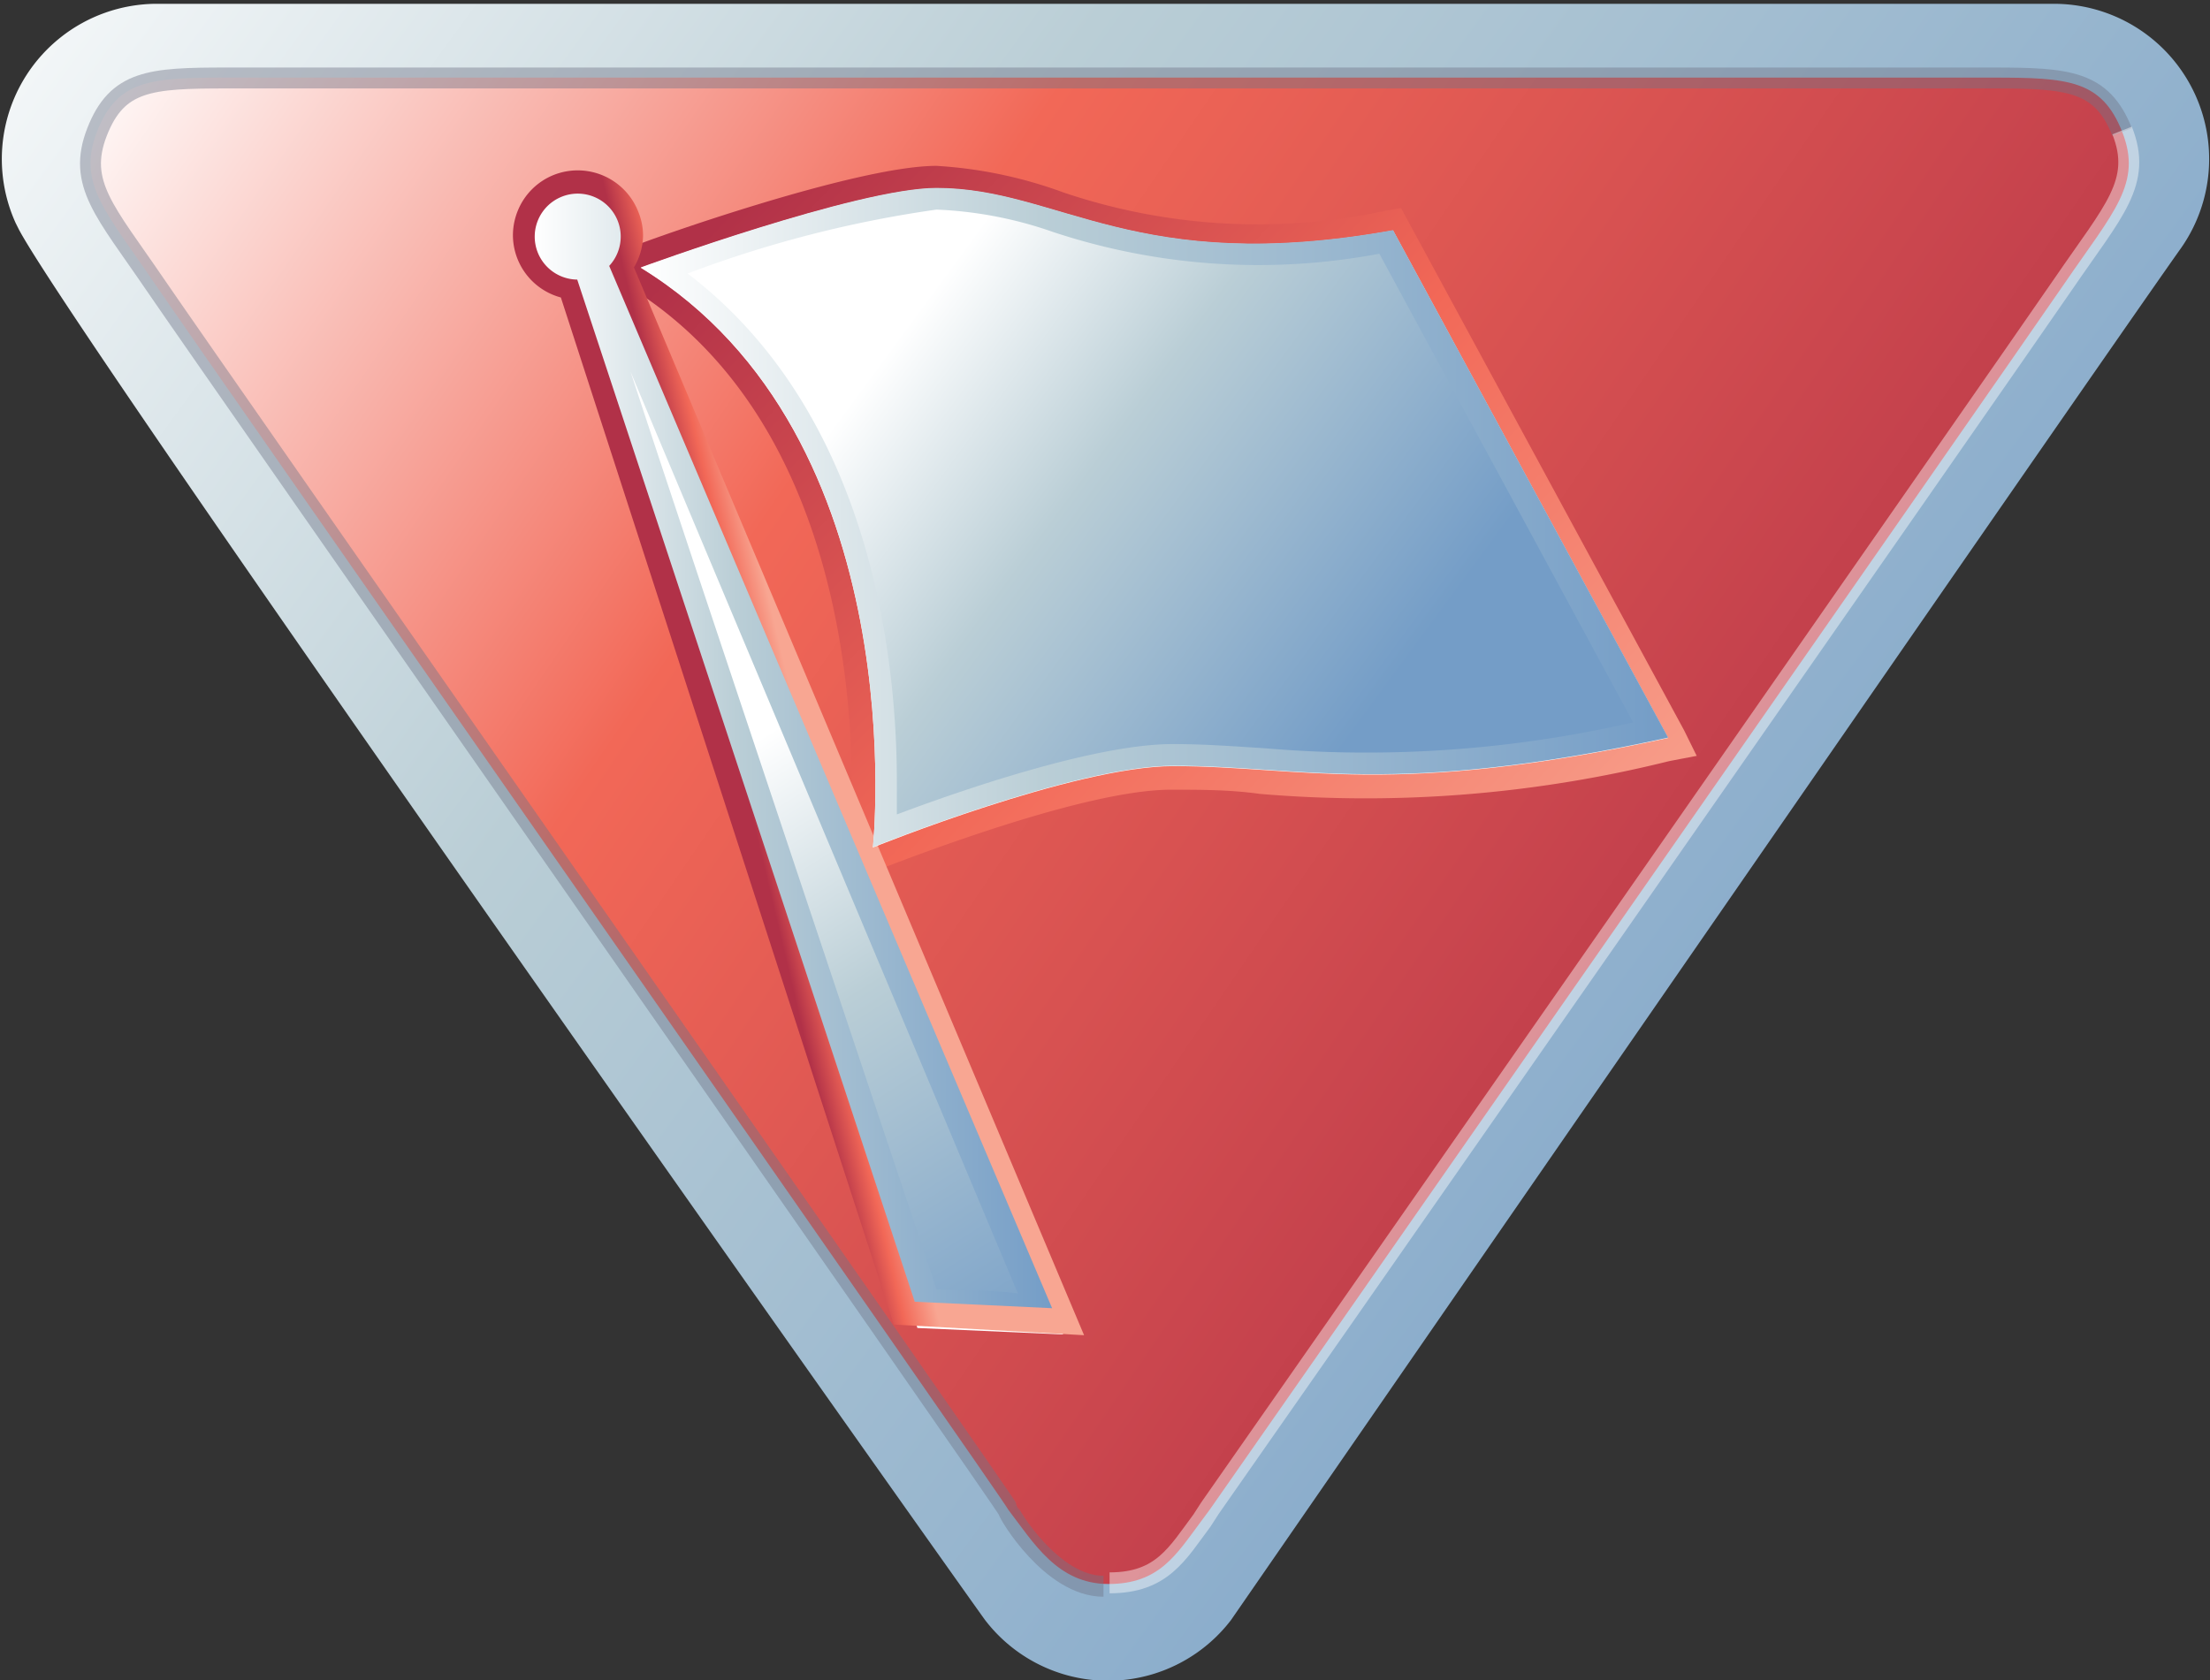 <svg xmlns="http://www.w3.org/2000/svg" xmlns:xlink="http://www.w3.org/1999/xlink" viewBox="0 0 58.08 44.17"><rect x="0" y="0" width="58.08" height="44.17" fill="#333333" stroke="none"/><defs><linearGradient id="b" x1="79.88" x2="135.28" y1="439.04" y2="479.63" gradientUnits="userSpaceOnUse"><stop offset="0" stop-color="#fff"/><stop offset=".39" stop-color="#baced6"/><stop offset="1" stop-color="#749dc7"/></linearGradient><linearGradient id="c" x1="83.66" x2="129.62" y1="443.44" y2="474.84" gradientUnits="userSpaceOnUse"><stop offset="0" stop-color="#fff"/><stop offset=".39" stop-color="#f26857"/><stop offset="1" stop-color="#b13148"/></linearGradient><linearGradient id="a" x1="120.3" x2="98.32" y1="472.51" y2="451.26" gradientUnits="userSpaceOnUse"><stop offset="0" stop-color="#f8a692"/><stop offset=".51" stop-color="#f26857"/><stop offset="1" stop-color="#b13148"/></linearGradient><linearGradient id="d" x1="99.7" x2="98" y1="466.34" y2="466.74" xlink:href="#a"/><linearGradient id="e" x1="92.55" x2="106.15" y1="466.14" y2="466.14" xlink:href="#b"/><linearGradient id="f" x1="95.34" x2="122.29" y1="460" y2="460" xlink:href="#b"/><linearGradient id="g" x1="97.82" x2="107.46" y1="466.2" y2="481.59" xlink:href="#b"/><linearGradient id="h" x1="101.85" x2="114.59" y1="455.61" y2="464.99" xlink:href="#b"/></defs><path fill="url(#b)" d="M78.91 452.26l.09.18c1.6 3 25.33 36.49 25.39 36.55a4.07 4.07 0 0 0 6.46 0c.05-.07 22.46-32.52 24.92-36a4.08 4.08 0 0 0-3.29-6.49H82.59a4.08 4.08 0 0 0-3.68 5.76z" transform="translate(-78.5 -446.4)"/><path fill="url(#c)" d="M110.29 486.09c.05-.06 21.16-30.33 22.46-32.23s2.06-2.64 1.52-4-1.42-1.42-3.4-1.42H84.45c-2 0-2.87.06-3.4 1.42s.22 2.09 1.52 4S105 486 105 486.09c.66.86 1.29 1.95 2.63 1.95s1.78-.77 2.43-1.64z" transform="translate(-78.5 -446.4)"/><path fill="none" stroke="#707688" stroke-width=".55" d="M55.77 3.47c-.53-1.35-1.42-1.42-3.4-1.42H5.95c-2 0-2.87.06-3.4 1.42s.22 2.09 1.52 4S26.5 39.61 26.5 39.7s1.14 2 2.5 2" opacity=".43"/><path fill="none" stroke="#fff" stroke-width=".55" d="M29.16 41.61c1.38 0 1.78-.77 2.43-1.64l.2-.31c.05-.06 21.16-30.33 22.46-32.23s2.06-2.64 1.52-4" opacity=".43"/><path fill="#fff" d="M27.94 35.08L16.02 7a1.13 1.13 0 1 0-.84.36l8.93 27.55z" style="isolation:isolate"/><path fill="url(#a)" d="M103.11 450.76c-2.14 0-7.73 2-8 2.13l-1.11.41 1 .62c6.85 4.21 5.84 14.59 5.83 14.69l-.1 1 .88-.36c.05 0 5.21-2.09 7.66-2.09.8 0 1.55 0 2.34.11a33 33 0 0 0 10.75-.86l.73-.14-.33-.67-7.44-13.73-.41.07a15.94 15.94 0 0 1-8.46-.48 11.66 11.66 0 0 0-3.34-.7z" transform="translate(-78.5 -446.4)"/><path fill="url(#d)" d="M93.05 451a1.7 1.7 0 0 0-.93.91 1.72 1.72 0 0 0-.14.67 1.7 1.7 0 0 0 1.26 1.64l8.75 27 5 .28-11.83-28.07a1.7 1.7 0 0 0 .24-.82 1.65 1.65 0 0 0-.12-.63 1.71 1.71 0 0 0-2.23-.98z" transform="translate(-78.5 -446.4)"/><path fill="#fff" d="M22.94 22.28s1.15-10.79-6.1-15.24c0 0 5.71-2.09 7.77-2.09 3.24 0 5.22 2.33 12 1.11l7.23 13.34c-7.2 1.58-9.66.74-13 .74-2.62 0-7.9 2.14-7.9 2.14z" style="isolation:isolate"/><path fill="url(#e)" d="M106.15 480.79l-11.64-27.4a1.13 1.13 0 1 0-.84.36l8.87 26.87z" transform="translate(-78.5 -446.4)"/><path fill="url(#f)" d="M101.44 468.67s1.15-10.79-6.1-15.24c0 0 5.71-2.09 7.77-2.09 3.24 0 5.22 2.33 12 1.11l7.23 13.34c-7.2 1.58-9.66.74-13 .74-2.62 0-7.9 2.14-7.9 2.14z" transform="translate(-78.5 -446.4)"/><path fill="url(#g)" d="M95.07 456.17c1.68 4 9.54 22.71 10.18 24.23-.89-.11-1.73-.06-2.14-.11-.19-.6-6.71-20.04-8.04-24.12z" transform="translate(-78.5 -446.4)"/><path fill="url(#h)" d="M103.11 451.91a10.53 10.53 0 0 1 3.07.59 17.15 17.15 0 0 0 8.57.57l6.67 12.32a31.35 31.35 0 0 1-9.68.68c-.81-.05-1.58-.11-2.42-.11-2.07 0-5.63 1.24-7.25 1.85v-.86c0-3.14-.64-9.66-5.5-13.36a30.56 30.56 0 0 1 6.54-1.68z" transform="translate(-78.5 -446.4)"/></svg>